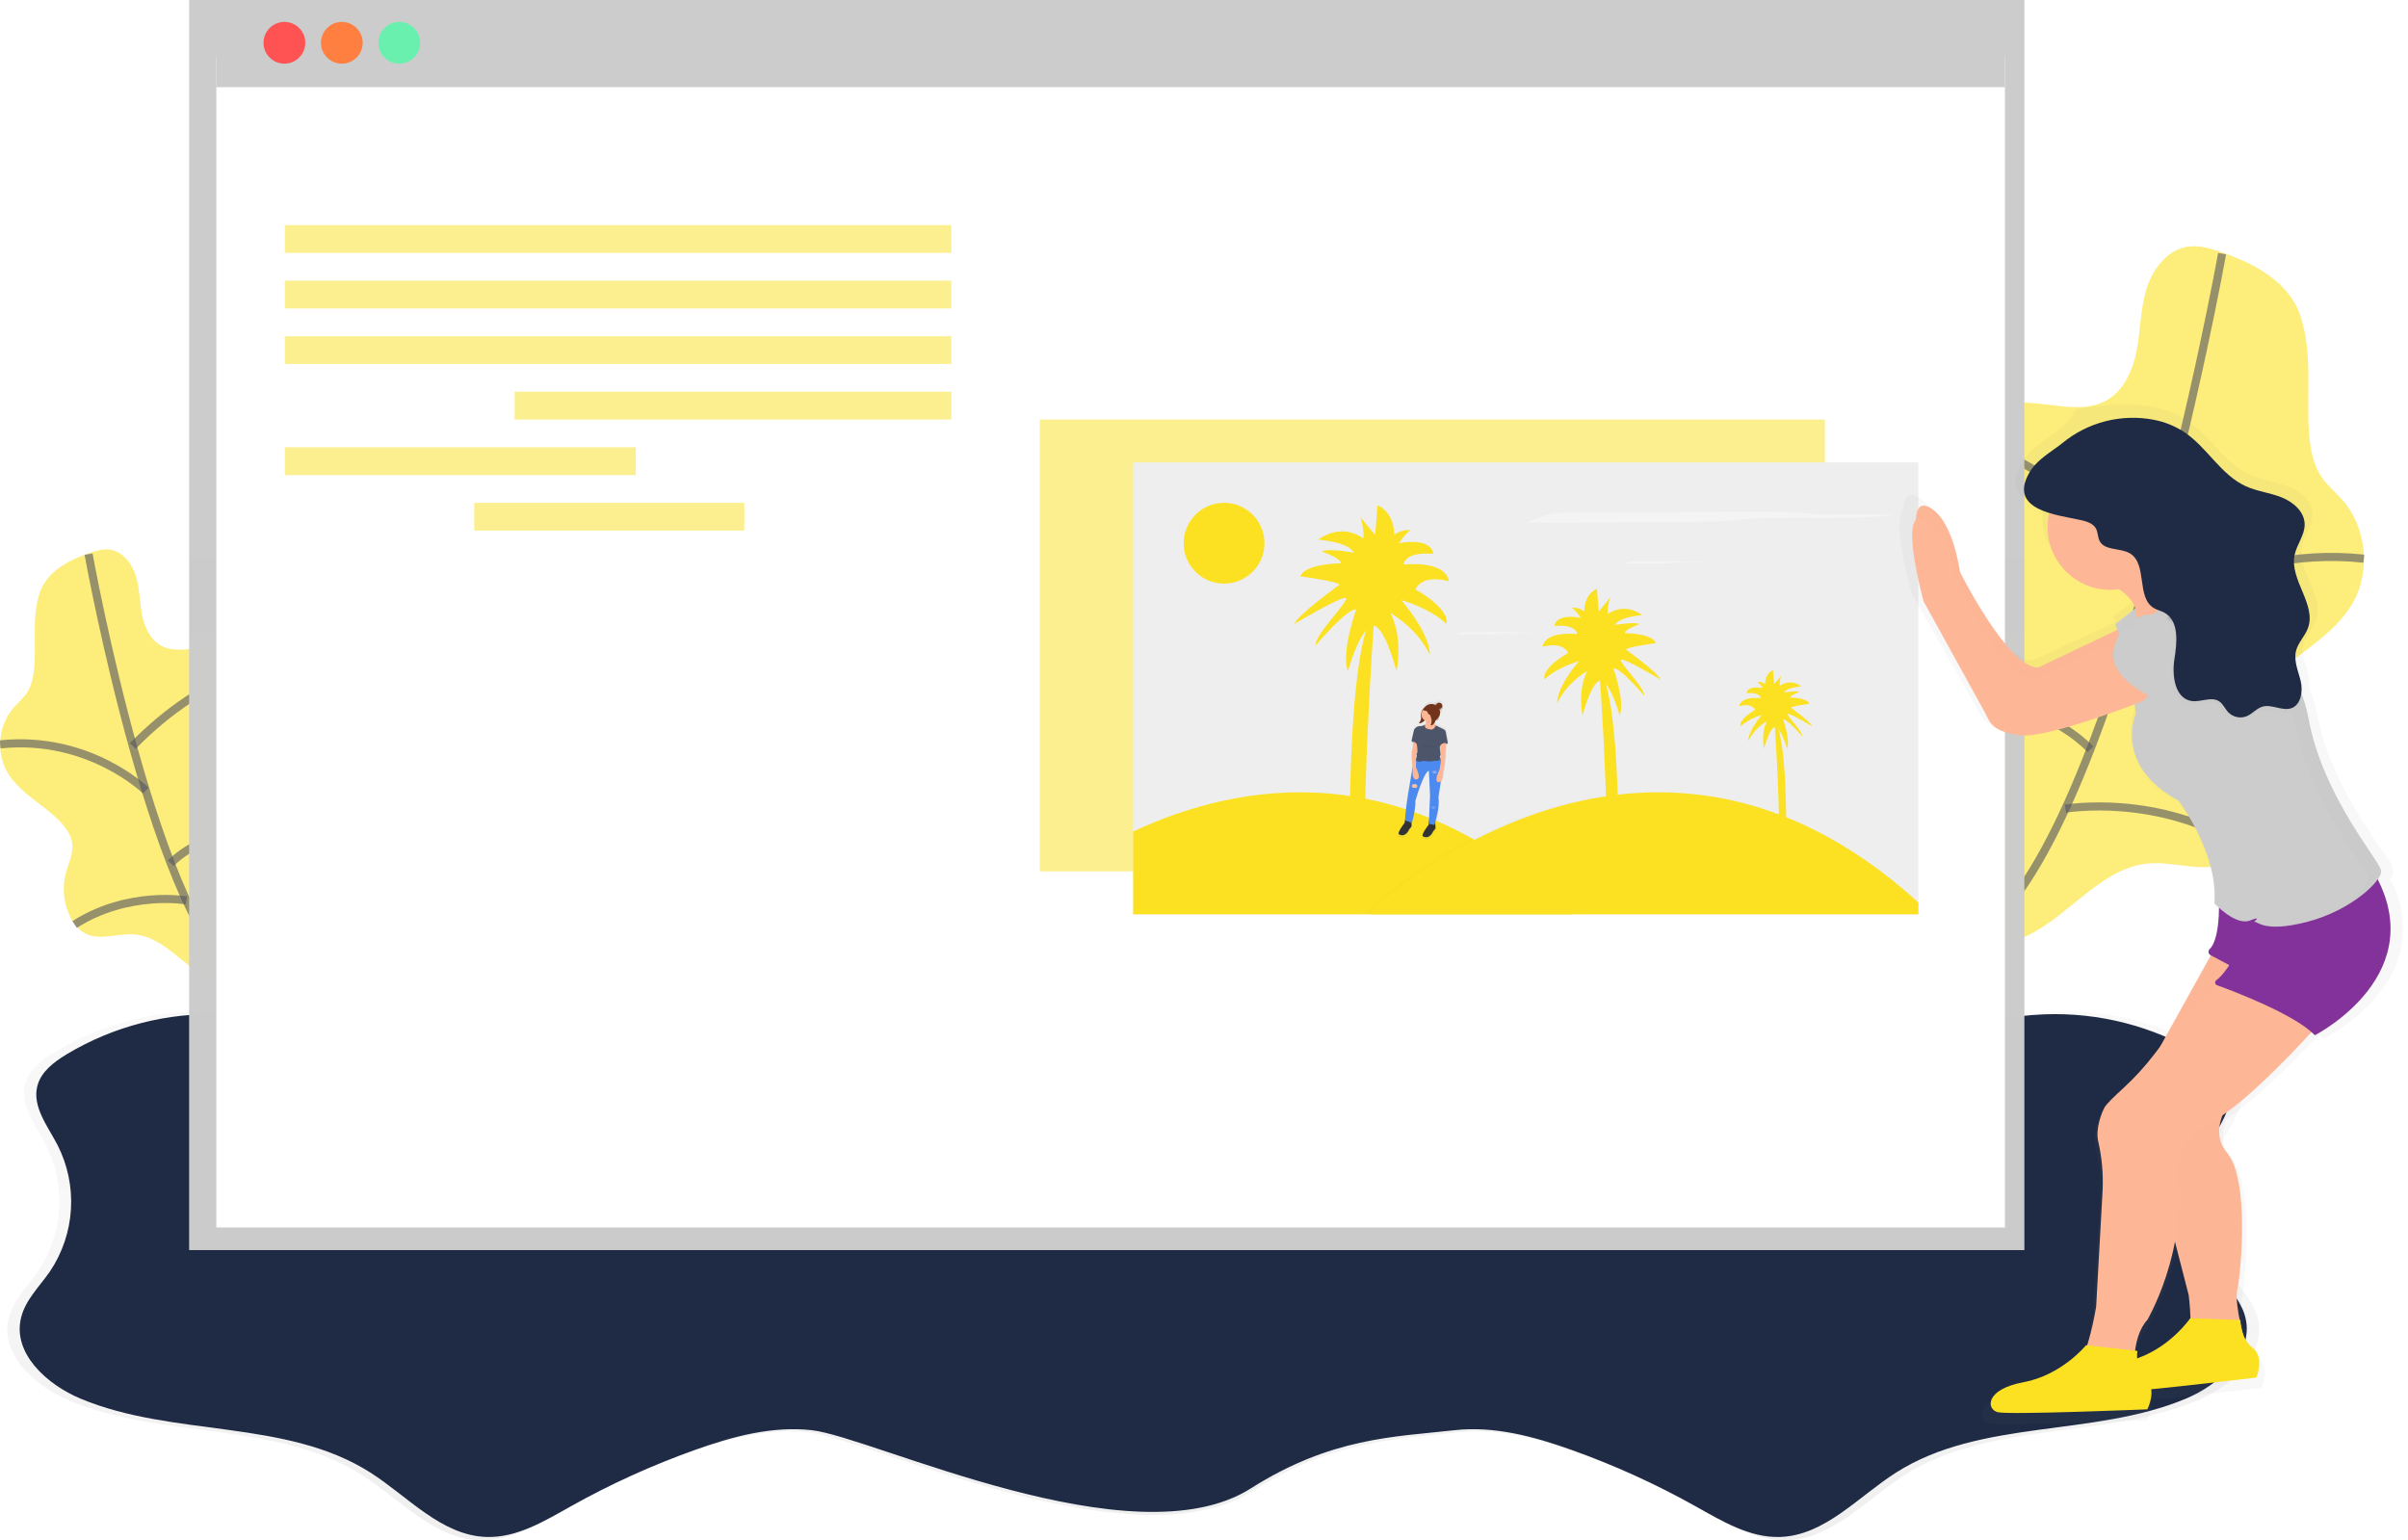<svg width="297" height="190" viewBox="0 0 297 190" fill="none" xmlns="http://www.w3.org/2000/svg">
<g clip-path="url(#clip0)">
<path opacity="0.5" d="M278.475 162.623C277.939 160.412 276.18 158.746 274.884 156.875C273.328 154.568 272.418 151.885 272.25 149.107C272.082 146.329 272.661 143.556 273.928 141.078C275.174 138.709 277.126 136.258 276.42 133.67C275.946 131.93 274.374 130.737 272.829 129.803C266.962 126.269 260.19 124.528 253.346 124.793C244.957 125.135 236.596 128.486 228.369 126.826C220.357 125.204 213.569 121.187 205.186 120.71C198.924 120.355 192.731 120.754 186.456 120.069C170.953 118.387 155.336 118.014 139.77 118.954C124.205 118.014 108.589 118.387 93.086 120.069C86.828 120.754 80.631 120.355 74.356 120.71C65.949 121.184 59.176 125.207 51.161 126.826C42.931 128.489 34.573 125.135 26.184 124.793C19.34 124.528 12.568 126.269 6.701 129.803C5.144 130.737 3.587 131.93 3.111 133.67C2.407 136.255 4.356 138.705 5.602 141.078C6.87 143.556 7.451 146.328 7.284 149.106C7.117 151.885 6.208 154.567 4.652 156.875C3.357 158.743 1.597 160.412 1.062 162.623C-0.016 167.07 4.306 170.987 8.535 172.753C20.072 177.576 34.103 175.244 44.656 181.96C49.386 184.975 53.525 189.814 59.129 189.994C62.919 190.116 66.366 188.011 69.676 186.158C74.629 183.385 79.808 181.034 85.155 179.13C89.826 177.467 94.774 176.134 99.703 176.686C107.23 177.517 139.764 193.236 154.43 183.947C164.475 177.579 172.31 177.526 179.855 176.682C184.784 176.131 189.729 177.464 194.403 179.127C199.751 181.031 204.929 183.382 209.882 186.155C213.189 188.008 216.639 190.113 220.429 189.991C226.034 189.811 230.172 184.972 234.902 181.957C245.449 175.238 259.477 177.573 271.023 172.75C275.23 170.978 279.555 167.073 278.475 162.623Z" fill="url(#paint0_linear)"/>
<path d="M276.949 162.533C276.419 160.353 274.679 158.697 273.399 156.847C271.862 154.564 270.965 151.911 270.801 149.163C270.637 146.416 271.211 143.675 272.465 141.225C273.71 138.88 275.628 136.457 274.931 133.901C274.461 132.179 272.907 130.999 271.381 130.077C265.579 126.582 258.881 124.859 252.112 125.12C243.817 125.456 235.55 128.772 227.41 127.128C219.482 125.528 212.775 121.548 204.47 121.078C198.276 120.729 192.139 121.122 185.948 120.455C170.616 118.792 155.17 118.423 139.776 119.353C124.381 118.423 108.936 118.792 93.603 120.455C87.413 121.134 81.275 120.739 75.082 121.078C66.78 121.545 60.07 125.525 52.142 127.128C44.005 128.772 35.735 125.456 27.439 125.12C20.67 124.859 13.973 126.582 8.17 130.077C6.645 131.011 5.091 132.179 4.621 133.901C3.923 136.457 5.866 138.883 7.087 141.225C8.34 143.675 8.915 146.416 8.75 149.163C8.586 151.911 7.689 154.564 6.153 156.847C4.87 158.697 3.132 160.344 2.603 162.533C1.51 166.93 5.785 170.804 9.961 172.535C21.373 177.302 35.249 174.995 45.677 181.64C50.348 184.62 54.449 189.409 60.001 189.587C63.738 189.708 67.163 187.625 70.433 185.791C75.332 183.047 80.454 180.721 85.744 178.837C90.368 177.19 95.257 175.873 100.133 176.418C107.606 177.252 139.773 192.788 154.265 183.602C164.201 177.305 171.948 177.252 179.409 176.418C184.286 175.873 189.178 177.19 193.799 178.837C199.088 180.721 204.21 183.047 209.11 185.791C212.382 187.622 215.792 189.705 219.541 189.587C225.084 189.409 229.179 184.623 233.865 181.64C244.296 174.995 258.172 177.302 269.581 172.535C273.741 170.804 278.017 166.93 276.949 162.533Z" fill="#1F2A44"/>
<path opacity="0.6" d="M10.88 68.263C11.77 67.951 12.717 67.655 13.648 67.817C15.205 68.088 16.298 69.564 16.762 71.081C17.226 72.597 17.21 74.195 17.506 75.751C17.802 77.308 18.509 78.918 19.904 79.662C21.299 80.407 22.946 80.114 24.494 79.933C26.523 79.699 28.572 79.68 30.606 79.877C32.312 80.042 34.318 80.618 34.819 82.26C35.23 83.598 34.414 84.965 33.885 86.258C32.87 88.674 32.789 91.529 33.95 93.877C35.112 96.225 37.466 97.975 38.45 100.454C38.735 101.074 38.818 101.768 38.687 102.437C38.541 102.906 38.302 103.341 37.983 103.714C37.211 104.707 36.289 105.582 35.585 106.629C34.118 108.808 33.717 111.518 33.549 114.136C33.381 116.711 33.395 119.295 33.592 121.868C31.68 121.245 29.569 121.8 27.598 121.392C23.404 120.526 20.785 115.562 16.513 115.26C14.492 115.117 12.318 116.07 10.515 115.145C9.654 114.649 8.98 113.883 8.597 112.966C7.835 111.342 7.661 109.503 8.105 107.765C8.417 106.563 9.039 105.386 8.918 104.15C8.815 103.091 8.18 102.157 7.451 101.382C5.374 99.177 2.36 97.829 0.868 95.191C0.19 93.939 -0.093 92.51 0.057 91.093C0.206 89.676 0.781 88.338 1.706 87.254C2.238 86.734 2.743 86.187 3.216 85.613C3.933 84.604 4.151 83.331 4.247 82.094C4.453 79.133 3.936 75.998 4.904 73.12C5.773 70.517 8.426 69.135 10.88 68.263Z" fill="#FBE122"/>
<path opacity="0.6" d="M10.924 68.35C10.924 68.35 19.428 115.578 30.47 121.211" stroke="#535461" stroke-miterlimit="10"/>
<path opacity="0.6" d="M34.583 81.422C34.583 81.422 25.475 82.667 16.376 92.025" stroke="#535461" stroke-miterlimit="10"/>
<path opacity="0.6" d="M17.977 97.511C17.977 97.511 10.967 90.661 0.016 91.822" stroke="#535461" stroke-miterlimit="10"/>
<path opacity="0.6" d="M38.593 100.49C38.593 100.49 25.802 101.577 21.065 106.488" stroke="#535461" stroke-miterlimit="10"/>
<path opacity="0.6" d="M22.981 111.062C22.981 111.062 15.819 109.817 9.208 114.036" stroke="#535461" stroke-miterlimit="10"/>
<path opacity="0.6" d="M274.155 31.164C272.726 30.656 271.21 30.192 269.718 30.451C267.227 30.887 265.471 33.253 264.736 35.679C264.001 38.105 264.016 40.692 263.543 43.184C263.07 45.675 261.936 48.256 259.701 49.452C257.465 50.647 254.824 50.174 252.343 49.888C249.092 49.509 245.81 49.474 242.552 49.785C239.815 50.05 236.605 50.974 235.802 53.602C235.145 55.751 236.449 57.937 237.321 60.008C238.95 63.878 239.081 68.459 237.215 72.224C235.319 76.054 231.579 78.794 230.004 82.764C229.605 83.773 229.353 84.891 229.624 85.94C229.857 86.693 230.242 87.39 230.754 87.989C232 89.584 233.469 90.988 234.597 92.66C236.948 96.148 237.586 100.495 237.86 104.692C238.129 108.819 238.106 112.959 237.791 117.082C240.855 116.073 244.243 116.973 247.401 116.322C254.124 114.937 258.321 106.981 265.169 106.495C268.407 106.268 271.892 107.79 274.781 106.308C276.189 105.586 277.188 104.237 277.858 102.802C279.059 100.2 279.322 97.262 278.602 94.488C278.094 92.56 277.107 90.677 277.3 88.693C277.465 86.996 278.481 85.498 279.651 84.259C282.98 80.725 287.813 78.563 290.204 74.338C292.446 70.377 291.88 65.018 288.862 61.615C288.071 60.721 287.131 59.955 286.44 58.983C285.291 57.367 284.923 55.325 284.786 53.344C284.459 48.595 285.266 43.573 283.731 38.961C282.329 34.764 278.079 32.543 274.155 31.164Z" fill="#FBE122"/>
<path opacity="0.6" d="M274.075 31.287C274.075 31.287 260.446 106.989 242.743 116.016" stroke="#535461" stroke-miterlimit="10"/>
<path opacity="0.6" d="M236.151 52.242C236.151 52.242 250.749 54.248 265.335 69.241" stroke="#535461" stroke-miterlimit="10"/>
<path opacity="0.6" d="M262.769 78.032C262.769 78.032 274.007 67.043 291.556 68.911" stroke="#535461" stroke-miterlimit="10"/>
<path opacity="0.6" d="M229.739 82.809C229.739 82.809 250.241 84.549 257.833 92.424" stroke="#535461" stroke-miterlimit="10"/>
<path opacity="0.6" d="M254.75 99.754C254.75 99.754 266.237 97.742 276.827 104.518" stroke="#535461" stroke-miterlimit="10"/>
<path d="M23.326 0V7.782V154.2H249.684V7.782V0H23.326Z" fill="url(#paint1_linear)"/>
<path d="M247.286 6.996H26.683V151.409H247.286V6.996Z" fill="white"/>
<path d="M247.286 0.127H26.683V10.752H247.286V0.127Z" fill="#CCCCCC"/>
<path d="M35.078 7.853C36.5 7.853 37.653 6.701 37.653 5.278C37.653 3.856 36.5 2.703 35.078 2.703C33.656 2.703 32.503 3.856 32.503 5.278C32.503 6.701 33.656 7.853 35.078 7.853Z" fill="#FF5252"/>
<path d="M42.162 7.853C43.584 7.853 44.737 6.701 44.737 5.278C44.737 3.856 43.584 2.703 42.162 2.703C40.74 2.703 39.587 3.856 39.587 5.278C39.587 6.701 40.74 7.853 42.162 7.853Z" fill="#FF7F41"/>
<path d="M49.246 7.853C50.668 7.853 51.821 6.701 51.821 5.278C51.821 3.856 50.668 2.703 49.246 2.703C47.824 2.703 46.671 3.856 46.671 5.278C46.671 6.701 47.824 7.853 49.246 7.853Z" fill="#69F0AE"/>
<path opacity="0.5" d="M117.343 27.77H35.137V31.195H117.343V27.77Z" fill="#FBE122"/>
<path opacity="0.5" d="M117.343 34.621H35.137V38.046H117.343V34.621Z" fill="#FBE122"/>
<path opacity="0.5" d="M117.343 41.471H35.137V44.896H117.343V41.471Z" fill="#FBE122"/>
<path opacity="0.5" d="M117.344 48.322H63.474V51.748H117.344V48.322Z" fill="#FBE122"/>
<path opacity="0.5" d="M78.42 55.172H35.137V58.597H78.42V55.172Z" fill="#FBE122"/>
<path opacity="0.5" d="M91.81 62.023H58.491V65.449H91.81V62.023Z" fill="#FBE122"/>
<path opacity="0.5" d="M225.084 51.746H128.242V107.485H225.084V51.746Z" fill="#FBE122"/>
<path d="M236.606 57.041H139.764V112.78H236.606V57.041Z" fill="#EEEEEE"/>
<path opacity="0.5" d="M294.829 108.464C295.03 108.207 295.14 107.89 295.141 107.564C295.141 107.564 295.141 107.545 295.141 107.539C295.141 107.533 295.159 107.474 295.169 107.443V107.402C295.17 107.372 295.17 107.342 295.169 107.312C295.169 107.312 295.169 107.287 295.169 107.274C295.172 107.237 295.172 107.2 295.169 107.162C294.985 105.917 287.583 97.802 285.734 87.903C285.529 86.825 285.223 85.769 284.821 84.749C284.878 84.238 284.844 83.722 284.721 83.223C284.41 81.955 283.787 80.669 284.099 79.405C284.142 79.24 284.2 79.078 284.27 78.922C284.658 78.352 285.015 77.76 285.338 77.151C285.459 76.952 285.563 76.744 285.649 76.528C286.786 73.532 283.267 70.44 283.915 67.314C284.195 65.959 285.245 64.776 285.217 63.397C285.182 61.818 283.731 60.594 282.224 60.009C280.717 59.423 279.057 59.255 277.578 58.601C274.337 57.166 272.562 53.7 269.604 51.773C265.845 49.328 260.941 49.764 256.435 50.396C256.287 50.418 256.146 50.476 256.025 50.565C255.905 50.654 255.808 50.772 255.744 50.907V50.907H255.7C255.666 51.007 255.625 51.103 255.582 51.2C254.959 52.261 253.91 53.068 252.873 53.812C251.608 54.703 250.254 55.581 249.482 56.901C249.366 57.097 249.27 57.284 249.186 57.465C247.504 60.463 249.525 61.759 251.988 62.478C251.915 62.907 251.877 63.341 251.876 63.776C251.876 68.136 255.523 71.695 260.016 71.695C260.371 71.695 260.726 71.672 261.078 71.627L261.339 71.798H261.398C262.233 72.399 262.955 73.152 263.267 74.049L260.657 76.042C260.657 76.042 260.763 76.316 260.919 76.752L250.662 81.479C246.776 81.66 240.486 69.419 240.486 69.419C240.486 69.419 239.551 62.4 236.229 61.139C235.226 60.759 234.828 61.553 234.759 62.849C233.274 64.406 235.768 73.149 235.768 73.149L243.724 87.19C244.465 88.629 244.658 89.528 248.164 90.07C251.051 90.512 260.044 87.317 263.173 86.159L263.32 87.405C262.956 88.354 262.795 89.369 262.846 90.385C262.846 92.68 263.871 96.018 268.872 98.677C268.872 98.677 274.035 105.35 273.462 111.649C273.462 111.649 273.711 111.911 274.109 112.254C274.053 114.028 273.798 116.217 272.904 117.071C272.845 117.126 272.801 117.196 272.777 117.274C272.752 117.351 272.748 117.433 272.764 117.513C272.745 117.606 272.756 117.703 272.795 117.79C272.834 117.876 272.9 117.948 272.982 117.996L266.465 129.408C266.222 129.719 265.976 130.031 265.724 130.342C264.514 131.884 263.171 133.317 261.71 134.624C260.623 135.592 259.493 136.651 259.269 137.046C258.923 137.669 258.054 139.678 258.422 141.337C258.897 143.35 259.092 145.418 259.001 147.484L258.157 162.247C257.874 163.895 257.484 165.523 256.989 167.12H256.862C256.862 167.12 253.717 170.9 248.722 171.791C243.727 172.682 243.911 175.216 245.39 175.571C246.869 175.926 264.818 175.21 264.818 175.21C264.818 175.21 265.496 173.887 265.31 172.678C271.039 172.127 278.976 171.193 278.976 171.193C278.976 171.193 280.063 168.581 278.484 167.441C277.89 166.984 277.449 166.358 277.22 165.644C277.127 165.246 277.024 164.791 276.924 164.315C276.899 164.081 276.899 163.938 276.899 163.938H276.846C276.569 162.546 276.348 161.054 276.476 160.273C276.94 158.202 278.142 146.232 275.181 142.813C273.835 141.256 274.019 139.488 274.617 138.012C278.17 135.686 283.14 130.681 286.014 127.655C286.176 127.789 286.325 127.923 286.465 128.056L286.559 128.147C286.559 128.147 296.339 123.305 296.38 114.757C296.395 112.563 295.862 110.4 294.829 108.464V108.464ZM263.5 168.761C263.483 168.449 263.494 168.137 263.535 167.827L263.223 167.793C263.404 166.435 263.846 164.916 264.836 163.866C266.537 160.786 267.739 157.457 268.398 154.001L270.195 160.799C270.195 160.799 270.376 162.206 270.426 163.695H270.394C270.394 163.695 267.888 167.273 263.5 168.761Z" fill="url(#paint2_linear)"/>
<path d="M271.621 80.717C271.621 80.717 267.227 82.299 264.77 84.936C264.77 84.936 252.816 89.682 249.475 89.156C246.134 88.629 245.959 87.748 245.256 86.353L237.695 72.652C237.695 72.652 234.531 61.224 237.695 62.454C240.859 63.684 241.743 70.55 241.743 70.55C241.743 70.55 247.722 82.504 251.412 82.33L261.423 77.559C261.423 77.559 263.709 74.218 264.764 74.396C265.82 74.573 271.621 80.717 271.621 80.717Z" fill="#FDB797"/>
<g opacity="0.05">
<path opacity="0.05" d="M271.621 80.717C271.621 80.717 267.227 82.299 264.77 84.936C264.77 84.936 252.816 89.682 249.475 89.156C246.134 88.629 245.959 87.748 245.256 86.353L237.695 72.652C237.695 72.652 234.531 61.224 237.695 62.454C240.859 63.684 241.743 70.55 241.743 70.55C241.743 70.55 247.722 82.504 251.412 82.33L261.423 77.559C261.423 77.559 263.709 74.218 264.764 74.396C265.82 74.573 271.621 80.717 271.621 80.717Z" fill="black"/>
</g>
<path d="M264.404 74.239L260.897 76.992C260.897 76.992 262.651 81.578 262.212 83.185C261.772 84.792 269.224 80.663 269.224 80.663L266.157 73.781L264.404 74.239Z" fill="#CCCCCC"/>
<g opacity="0.05">
<path opacity="0.05" d="M264.404 74.239L260.897 76.992C260.897 76.992 262.651 81.578 262.212 83.185C261.772 84.792 269.224 80.663 269.224 80.663L266.157 73.781L264.404 74.239Z" fill="#CCCCCC"/>
</g>
<path d="M258.35 71.173C258.35 71.173 266.172 73.723 262.569 78.204L273.819 72.755C273.819 72.755 269.074 73.107 266.085 65.904L258.35 71.173Z" fill="#FDB797"/>
<path d="M273.116 117.061L263.447 134.464L269.955 159.767C269.955 159.767 270.659 165.394 269.603 165.921H276.986C276.986 165.921 275.563 160.938 275.931 159.241C276.37 157.22 277.513 145.54 274.685 142.19C271.858 138.839 276.093 134.455 276.093 134.455L284.531 121.093L273.116 117.061Z" fill="#FDB797"/>
<g opacity="0.05">
<path opacity="0.05" d="M273.116 117.061L263.447 134.464L269.955 159.767C269.955 159.767 270.659 165.394 269.603 165.921H276.986C276.986 165.921 275.669 160.91 275.931 159.241C276.192 157.572 277.513 145.54 274.685 142.19C271.858 138.839 276.093 134.455 276.093 134.455L284.531 121.093L273.116 117.061Z" fill="black"/>
</g>
<path d="M270.142 162.607C270.142 162.607 267.464 166.553 262.793 167.804C258.122 169.056 258.502 171.498 259.932 171.734C261.361 171.971 278.304 169.919 278.304 169.919C278.304 169.919 279.334 167.369 277.836 166.254C276.339 165.139 276.329 162.829 276.329 162.829L270.142 162.607Z" fill="#FBE122"/>
<g opacity="0.1">
<path opacity="0.1" d="M273.645 110.025C273.645 110.025 274.063 115.742 272.54 117.243C272.487 117.293 272.446 117.355 272.421 117.423C272.396 117.492 272.388 117.565 272.397 117.638C272.406 117.71 272.432 117.779 272.473 117.84C272.515 117.9 272.569 117.949 272.633 117.984L277.161 120.398L281.209 112.663L273.645 110.025Z" fill="black"/>
</g>
<path d="M273.645 109.852C273.645 109.852 274.063 115.569 272.54 117.07C272.487 117.119 272.446 117.181 272.421 117.25C272.396 117.318 272.388 117.392 272.397 117.464C272.406 117.536 272.432 117.605 272.473 117.666C272.515 117.726 272.569 117.776 272.633 117.811L277.161 120.224L281.209 112.489L273.645 109.852Z" fill="#84329B"/>
<g opacity="0.1">
<path opacity="0.1" d="M273.645 110.164C273.645 110.164 274.063 115.881 272.54 117.382C272.487 117.432 272.446 117.494 272.421 117.562C272.396 117.631 272.388 117.704 272.397 117.776C272.406 117.849 272.432 117.918 272.473 117.978C272.515 118.038 272.569 118.088 272.633 118.123L277.161 120.536L281.209 112.802L273.645 110.164Z" fill="black"/>
</g>
<path d="M273.819 121.102C273.819 121.102 271.207 122.845 265.723 130.023C264.576 131.526 263.3 132.925 261.908 134.205C260.878 135.139 259.804 136.185 259.589 136.571C259.259 137.166 258.433 139.143 258.785 140.763C259.237 142.73 259.423 144.749 259.336 146.766L258.536 161.187C258.536 161.187 257.481 167.692 256.076 168.395L263.285 169.641C263.285 169.641 262.759 165.07 264.867 162.79C264.867 162.79 269.79 154.352 268.56 144.857C268.56 144.857 268.033 140.638 272.779 138.352C277.525 136.067 287.196 124.991 287.196 124.991L273.819 121.102Z" fill="#FDB797"/>
<path d="M257.294 165.932C257.294 165.932 254.305 169.625 249.559 170.503C244.814 171.381 244.988 173.844 246.396 174.196C247.803 174.548 264.855 173.844 264.855 173.844C264.855 173.844 266.1 171.384 264.68 170.151C263.26 168.918 263.625 166.635 263.625 166.635L257.294 165.932Z" fill="#FBE122"/>
<g opacity="0.1">
<path opacity="0.1" d="M278.217 111.784C278.217 111.784 276.071 118.99 273.353 121.088C273.302 121.126 273.263 121.177 273.239 121.235C273.215 121.293 273.207 121.357 273.217 121.419C273.226 121.481 273.252 121.54 273.292 121.588C273.332 121.637 273.384 121.674 273.443 121.696C275.691 122.515 282.915 125.273 285.425 127.783L285.512 127.87C285.512 127.87 300.543 120.223 292.456 107.213L278.217 111.784Z" fill="black"/>
</g>
<path d="M278.217 111.61C278.217 111.61 276.071 118.816 273.353 120.915C273.302 120.952 273.263 121.003 273.239 121.061C273.215 121.119 273.207 121.183 273.217 121.245C273.226 121.307 273.252 121.366 273.292 121.415C273.332 121.463 273.384 121.5 273.443 121.522C275.691 122.341 282.915 125.1 285.425 127.609L285.512 127.697C285.512 127.697 300.543 120.049 292.456 107.039L278.217 111.61Z" fill="#84329B"/>
<g opacity="0.1">
<path opacity="0.1" d="M265.873 75.882C264.756 76.634 263.534 77.217 262.248 77.614L263.456 88.366C263.456 88.366 260.632 94.687 268.709 99.103C268.709 99.103 273.614 105.62 273.069 111.773C273.069 111.773 275.7 114.594 277.459 113.894C279.219 113.193 277.634 114.246 277.986 114.071C278.338 113.897 279.038 115.482 284.491 114.087C289.943 112.692 293.832 109.014 293.649 107.781C293.465 106.548 286.465 98.62 284.73 88.945C282.996 79.27 272.642 72.389 272.642 72.389C272.642 72.389 272.3 72.579 271.708 72.831C269.684 73.69 267.733 74.71 265.873 75.882V75.882Z" fill="black"/>
</g>
<g opacity="0.1">
<path opacity="0.1" d="M273.215 121.154C273.209 121.23 273.228 121.305 273.269 121.369C273.31 121.433 273.371 121.481 273.442 121.506C275.379 122.213 281.009 124.358 284.135 126.544C281.43 124.358 275.672 122.088 273.215 121.154Z" fill="black"/>
<path opacity="0.1" d="M292.455 107.039L292.144 107.145C299.054 119.224 286.041 126.52 284.904 127.127C285.1 127.289 285.278 127.438 285.44 127.609L285.527 127.697C285.527 127.697 300.542 120.049 292.455 107.039Z" fill="black"/>
</g>
<path d="M284.543 113.718C279.094 115.126 278.39 113.544 278.039 113.718C277.687 113.893 279.284 112.84 277.512 113.544C275.741 114.248 273.119 111.433 273.119 111.433C273.144 111.121 273.156 110.832 273.156 110.53C273.175 104.651 268.709 98.775 268.709 98.775C260.613 94.381 263.434 88.051 263.434 88.051L263.104 85.167L262.198 77.302C263.483 76.903 264.702 76.317 265.817 75.564C267.674 74.389 269.622 73.364 271.643 72.5C272.237 72.245 272.577 72.055 272.577 72.055C272.577 72.055 282.949 78.905 284.721 88.58C286.493 98.255 293.511 106.161 293.686 107.391C293.86 108.621 289.993 112.311 284.543 113.718Z" fill="#CCCCCC"/>
<g opacity="0.1">
<path opacity="0.1" d="M266.258 66.078L258.523 71.353C259.59 71.723 260.604 72.228 261.541 72.857C264.175 72.487 265.788 70.6 266.875 68.276C266.451 67.598 266.638 66.99 266.258 66.078Z" fill="black"/>
</g>
<path d="M260.284 72.759C264.556 72.759 268.019 69.296 268.019 65.024C268.019 60.752 264.556 57.289 260.284 57.289C256.012 57.289 252.549 60.752 252.549 65.024C252.549 69.296 256.012 72.759 260.284 72.759Z" fill="#FDB797"/>
<g opacity="0.1">
<path opacity="0.1" d="M285.774 112.841C280.324 114.249 279.62 112.667 279.269 112.841C278.917 113.016 280.514 111.963 278.742 112.667C276.971 113.371 274.349 110.556 274.349 110.556C274.374 110.244 274.386 109.955 274.386 109.653C274.408 103.783 269.952 97.898 269.952 97.898C261.856 93.504 264.677 87.174 264.677 87.174L264.35 84.287L263.494 76.842C263.08 77.028 262.652 77.181 262.214 77.299L263.104 85.168L263.438 88.052C263.438 88.052 260.635 94.382 268.713 98.776C268.713 98.776 273.169 104.661 273.147 110.531C273.147 110.842 273.147 111.132 273.109 111.434C273.109 111.434 275.747 114.236 277.503 113.545C279.259 112.854 277.677 113.897 278.029 113.72C278.381 113.542 279.085 115.127 284.534 113.72C287.006 113.08 289.323 111.945 291.344 110.385C289.63 111.495 287.75 112.325 285.774 112.841V112.841Z" fill="#CCCCCC"/>
</g>
<path d="M271.182 82.25C271.182 82.25 266.789 83.832 264.332 86.469C264.332 86.469 252.378 91.215 249.037 90.689C245.695 90.162 245.521 89.281 244.817 87.886L237.257 74.185C237.257 74.185 234.093 62.757 237.257 63.987C240.42 65.217 241.305 72.083 241.305 72.083C241.305 72.083 247.283 84.037 250.973 83.863L260.988 79.086C260.988 79.086 263.273 75.745 264.329 75.923C265.384 76.1 271.182 82.25 271.182 82.25Z" fill="#FDB797"/>
<g opacity="0.1">
<path opacity="0.1" d="M265.247 75.814C265.247 75.814 261.6 75.481 260.545 80.052C259.489 84.623 268.641 87.435 268.641 87.435L273.564 80.584L265.247 75.814Z" fill="black"/>
</g>
<path d="M265.424 75.814C265.424 75.814 261.778 75.481 260.722 80.052C259.667 84.623 268.819 87.435 268.819 87.435L273.742 80.584L265.424 75.814Z" fill="#CCCCCC"/>
<g opacity="0.1">
<path opacity="0.1" d="M263.936 76.627C263.384 76.905 262.806 77.128 262.211 77.293L262.242 77.558C262.823 77.278 263.388 76.967 263.936 76.627V76.627Z" fill="black"/>
<path opacity="0.1" d="M293.687 107.391C293.512 106.146 286.478 98.249 284.722 88.58C282.965 78.912 272.577 72.055 272.577 72.055C272.577 72.055 272.235 72.245 271.643 72.5C270.063 73.179 268.526 73.953 267.041 74.82C268.027 74.301 269.034 73.821 270.061 73.381C270.656 73.126 270.996 72.936 270.996 72.936C270.996 72.936 281.368 79.787 283.14 89.461C284.912 99.136 291.93 107.042 292.105 108.272C292.217 109.048 290.719 110.801 288.231 112.345C291.647 110.648 293.82 108.319 293.687 107.391Z" fill="black"/>
</g>
<path opacity="0.1" d="M267.515 75.887C267.515 75.887 272.061 78.138 272.917 82.466" stroke="black" stroke-miterlimit="10"/>
<g opacity="0.1">
<path opacity="0.1" d="M256.397 64.588C257.123 64.749 257.933 64.977 258.291 65.628C258.549 66.101 258.502 66.696 258.755 67.184C259.402 68.405 261.302 67.985 262.491 68.701C264.671 70.015 263.248 74.113 265.418 75.433C265.826 75.682 266.309 75.782 266.729 76.009C268.563 77.012 268.305 79.665 267.975 81.73C267.645 83.794 268.037 86.618 270.108 86.911C271.248 87.07 272.527 86.316 273.487 86.948C273.988 87.278 274.215 87.882 274.636 88.322C274.924 88.61 275.291 88.807 275.69 88.889C276.09 88.972 276.505 88.936 276.884 88.785C277.587 88.493 278.095 87.823 278.827 87.609C280.004 87.263 281.318 88.216 282.451 87.777C283.585 87.338 283.843 85.7 283.551 84.463C283.258 83.227 282.66 81.972 282.971 80.727C283.23 79.699 284.071 78.915 284.438 77.924C285.515 75 282.174 71.98 282.791 68.925C283.059 67.602 284.055 66.434 284.036 65.098C284.005 63.541 282.626 62.361 281.19 61.788C279.755 61.215 278.179 61.053 276.775 60.415C273.695 59.014 272.011 55.626 269.196 53.745C267.935 52.922 266.514 52.377 265.026 52.145C263.106 51.835 261.143 51.94 259.267 52.45C257.391 52.96 255.645 53.864 254.146 55.103C253.869 55.327 253.586 55.539 253.299 55.744C252.097 56.613 250.808 57.469 250.076 58.758C247.405 63.41 253.542 63.943 256.397 64.588Z" fill="black"/>
</g>
<path d="M256.615 64.148C257.341 64.31 258.15 64.538 258.508 65.189C258.767 65.662 258.72 66.257 258.972 66.745C259.62 67.966 261.519 67.546 262.709 68.262C264.889 69.576 263.466 73.674 265.636 74.994C266.044 75.243 266.527 75.343 266.947 75.57C268.781 76.573 268.523 79.226 268.192 81.29C267.862 83.355 268.255 86.179 270.325 86.472C271.465 86.631 272.745 85.877 273.704 86.509C274.205 86.839 274.433 87.443 274.853 87.882C275.142 88.171 275.508 88.368 275.908 88.45C276.307 88.533 276.722 88.497 277.101 88.347C277.805 88.054 278.313 87.384 279.044 87.169C280.221 86.824 281.535 87.777 282.669 87.338C283.802 86.898 284.061 85.261 283.768 84.024C283.475 82.788 282.878 81.533 283.189 80.288C283.447 79.26 284.288 78.475 284.656 77.485C285.733 74.561 282.392 71.541 283.008 68.486C283.276 67.163 284.273 65.995 284.254 64.659C284.223 63.102 282.843 61.922 281.408 61.349C279.972 60.776 278.397 60.614 276.992 59.976C273.913 58.575 272.228 55.187 269.413 53.306C268.269 52.555 266.989 52.037 265.645 51.78C263.667 51.401 261.629 51.463 259.677 51.962C257.725 52.462 255.907 53.386 254.354 54.67C254.08 54.891 253.797 55.103 253.517 55.292C252.315 56.161 251.026 57.018 250.294 58.307C247.622 62.971 253.763 63.507 256.615 64.148Z" fill="#1F2A44"/>
<path d="M193.945 112.779H139.764V102.569C153.001 96.382 173.369 92.907 193.945 112.779Z" fill="#FBE122"/>
<g opacity="0.1">
<path opacity="0.1" d="M235.982 111.319V112.779H168.411V112.468C168.411 112.468 201.661 80.093 235.982 111.319Z" fill="black"/>
</g>
<path d="M236.606 111.319V112.779H169.034V112.468C169.034 112.468 202.284 80.093 236.606 111.319Z" fill="#FBE122"/>
<path d="M150.973 71.988C153.725 71.988 155.956 69.757 155.956 67.006C155.956 64.254 153.725 62.023 150.973 62.023C148.222 62.023 145.991 64.254 145.991 67.006C145.991 69.757 148.222 71.988 150.973 71.988Z" fill="#FBE122"/>
<path d="M193.391 63.238C192.821 63.238 192.186 63.238 191.753 63.272C191.559 63.283 191.368 63.322 191.186 63.388L188.256 64.44C190.622 64.499 193.092 64.481 195.517 64.462L209.119 64.356C210.508 64.356 211.965 64.331 213.12 64.25C213.896 64.194 214.465 64.113 215.182 64.051C217.757 63.82 221.509 63.864 224.863 63.876C228.216 63.889 232.264 63.802 233.445 63.465H226.245C225.47 63.465 224.654 63.465 223.969 63.428C223.169 63.381 222.68 63.294 221.976 63.232C220.812 63.132 219.205 63.12 217.71 63.114C209.505 63.079 201.403 63.272 193.391 63.238Z" fill="#F4F4F4"/>
<path d="M201.45 69.271C201.325 69.271 201.188 69.271 201.095 69.271C201.052 69.273 201.011 69.282 200.97 69.296L200.348 69.524C200.861 69.524 201.394 69.524 201.92 69.524L204.866 69.502C205.177 69.502 205.489 69.502 205.732 69.48C205.9 69.48 206.024 69.449 206.177 69.436C206.734 69.387 207.547 69.396 208.276 69.399C208.9 69.42 209.525 69.39 210.144 69.309H208.587C208.419 69.309 208.241 69.309 208.095 69.309C207.949 69.309 207.815 69.281 207.662 69.265C207.41 69.243 207.061 69.24 206.728 69.24C204.953 69.24 203.197 69.281 201.45 69.271Z" fill="#F4F4F4"/>
<path d="M180.587 77.99C180.462 77.99 180.325 77.99 180.232 77.99C180.189 77.992 180.147 78.001 180.107 78.015L179.484 78.242C179.998 78.242 180.531 78.242 181.057 78.242L184.003 78.221C184.314 78.221 184.625 78.221 184.868 78.199C185.036 78.199 185.161 78.168 185.314 78.155C185.871 78.105 186.684 78.115 187.412 78.118C188.037 78.139 188.661 78.109 189.281 78.028H187.724C187.556 78.028 187.378 78.028 187.232 78.028C187.085 78.028 186.951 77.999 186.799 77.984C186.547 77.962 186.198 77.959 185.865 77.959C184.09 77.959 182.334 77.999 180.587 77.99Z" fill="#F4F4F4"/>
<path d="M168.882 110.018H166.54C166.54 110.018 165.808 84.409 168.882 76.506H169.467C169.467 76.506 167.418 105.481 168.882 110.018Z" fill="#FBE122"/>
<path d="M167.272 75.188C167.272 75.188 165.369 80.457 166.248 82.798C166.248 82.798 167.565 77.969 169.1 77.237C170.635 76.505 172.245 82.798 172.245 82.798C172.245 82.798 173.123 78.847 171.513 75.636C171.513 75.636 174.733 77.393 176.343 80.759C176.343 80.759 176.635 78.579 172.83 74.027C172.83 74.027 176.196 74.905 178.392 76.954C178.392 76.954 179.123 75.344 174.587 72.709C174.587 72.709 175.172 70.807 178.684 71.685C178.684 71.685 178.684 69.194 173.123 69.636C173.123 69.636 173.123 68.026 176.782 68.319C176.782 68.319 176.782 66.27 172.538 67.002C172.538 67.002 173.416 65.684 174.001 65.392C173.269 65.324 172.538 65.533 171.952 65.977C171.952 65.977 172.099 63.343 169.903 62.318L169.611 65.977C169.611 65.977 167.151 63.078 167.708 63.636C167.854 63.782 168.293 65.538 168.147 66.416C168.147 66.416 165.656 64.367 162.586 66.563C162.586 66.563 166.391 66.855 166.976 68.172C166.976 68.172 163.756 67.587 163.025 68.026C163.025 68.026 165.516 68.904 165.366 69.49C165.366 69.49 160.976 69.49 160.384 71.1C160.384 71.1 164.921 71.685 165.214 72.124C165.214 72.124 159.945 75.929 159.652 76.954C159.652 76.954 165.067 73.734 165.945 73.734C166.824 73.734 161.994 78.405 162.287 79.588C162.299 79.579 166.263 74.895 167.272 75.188Z" fill="#FBE122"/>
<path d="M197.763 109.057H199.55C199.55 109.057 200.111 89.493 197.763 83.455H197.314C197.314 83.455 198.884 105.585 197.763 109.057Z" fill="#FBE122"/>
<path d="M198.993 82.451C198.993 82.451 200.447 86.477 199.775 88.264C199.775 88.264 198.769 84.575 197.595 84.017C196.421 83.46 195.191 88.264 195.191 88.264C195.191 88.264 194.522 85.247 195.752 82.787C194.178 83.719 192.899 85.075 192.062 86.701C192.062 86.701 191.837 85.023 194.746 81.557C194.746 81.557 192.174 82.227 190.498 83.793C190.498 83.793 189.938 82.563 193.407 80.551C193.407 80.551 192.958 79.097 190.277 79.77C190.277 79.77 190.277 77.87 194.525 78.213C194.525 78.213 194.525 76.983 191.722 77.207C191.722 77.207 191.722 75.65 194.964 76.201C194.964 76.201 194.294 75.195 193.846 74.971C194.403 74.922 194.958 75.082 195.403 75.42C195.403 75.42 195.291 73.408 196.96 72.617L197.184 75.42C197.184 75.42 199.052 73.206 198.638 73.632C198.37 74.307 198.255 75.032 198.302 75.756C198.302 75.756 200.201 74.199 202.549 75.868C202.549 75.868 199.641 76.092 199.196 77.098C199.196 77.098 201.655 76.65 202.213 76.986C202.213 76.986 200.313 77.656 200.426 78.104C200.426 78.104 203.779 78.104 204.228 79.334C204.228 79.334 200.762 79.782 200.538 80.115C200.538 80.115 204.564 83.024 204.785 83.805C204.785 83.805 200.65 81.345 199.977 81.345C199.305 81.345 202.994 84.923 202.78 85.817C202.795 85.805 199.778 82.233 198.993 82.451Z" fill="#FBE122"/>
<path d="M219.165 105.235H220.273C220.273 105.235 220.619 93.119 219.165 89.379H218.888C218.888 89.379 219.856 103.096 219.165 105.235Z" fill="#FBE122"/>
<path d="M219.928 88.755C219.928 88.755 220.828 91.246 220.414 92.355C220.414 92.355 219.791 90.069 219.062 89.724C218.334 89.378 217.574 92.355 217.574 92.355C217.574 92.355 217.16 90.487 217.92 88.961C216.945 89.537 216.153 90.377 215.634 91.383C215.634 91.383 215.497 90.343 217.297 88.198C216.331 88.467 215.434 88.939 214.666 89.584C214.666 89.584 214.32 88.821 216.465 87.575C216.465 87.575 216.188 86.675 214.525 87.089C214.525 87.089 214.525 85.912 217.157 86.121C217.157 86.121 217.157 85.358 215.425 85.498C215.425 85.498 215.425 84.53 217.434 84.875C217.248 84.584 217.015 84.326 216.742 84.112C217.089 84.081 217.434 84.18 217.711 84.389C217.711 84.389 217.642 83.144 218.679 82.658L218.816 84.389C218.816 84.389 219.981 83.019 219.716 83.281C219.55 83.698 219.479 84.147 219.508 84.595C219.892 84.315 220.359 84.169 220.835 84.182C221.311 84.194 221.769 84.364 222.139 84.663C222.139 84.663 220.339 84.801 220.062 85.427C220.062 85.427 221.585 85.149 221.93 85.358C221.93 85.358 220.753 85.772 220.822 86.049C220.822 86.049 222.899 86.049 223.176 86.812C223.176 86.812 221.03 87.089 220.89 87.298C220.89 87.298 223.381 89.098 223.521 89.584C223.521 89.584 220.959 88.061 220.545 88.061C220.13 88.061 222.413 90.278 222.276 90.829C222.282 90.832 220.411 88.615 219.928 88.755Z" fill="#FBE122"/>
<path d="M178.684 91.532L178.45 90.287C178.45 90.195 178.431 90.104 178.395 90.02C178.358 89.936 178.305 89.861 178.239 89.798L177.158 89.268C177.078 89.175 177.013 89.07 176.965 88.957L176.984 88.929C177.043 88.855 177.086 88.769 177.108 88.677C177.11 88.653 177.11 88.629 177.108 88.605H177.124C177.223 88.618 177.325 88.594 177.407 88.536C177.489 88.478 177.547 88.392 177.569 88.294V88.266C177.55 88.35 177.504 88.425 177.438 88.482C177.373 88.538 177.291 88.571 177.205 88.577C177.355 88.476 177.478 88.34 177.564 88.18C177.649 88.021 177.694 87.843 177.694 87.662C177.694 87.662 177.694 87.63 177.694 87.615C177.741 87.585 177.782 87.547 177.814 87.5C177.846 87.454 177.867 87.402 177.877 87.347V87.319C177.864 87.371 177.84 87.42 177.808 87.463C177.775 87.506 177.734 87.541 177.687 87.568C177.68 87.462 177.657 87.357 177.619 87.257H177.647C177.753 87.257 177.856 87.214 177.931 87.139C178.006 87.064 178.049 86.962 178.049 86.855C178.049 86.855 178.049 86.836 178.049 86.827C178.041 86.928 177.996 87.023 177.923 87.092C177.849 87.161 177.751 87.2 177.65 87.201H177.6V87.182C177.72 87.146 177.826 87.077 177.908 86.983C177.99 86.888 178.043 86.773 178.061 86.65C178.061 86.65 178.061 86.631 178.061 86.621C178.056 86.699 178.028 86.774 177.98 86.836C177.985 86.737 177.953 86.638 177.89 86.561C177.827 86.484 177.737 86.433 177.638 86.418C177.54 86.403 177.439 86.425 177.356 86.481C177.273 86.537 177.213 86.621 177.189 86.718L177.117 86.677C177.14 86.597 177.187 86.526 177.251 86.474C177.316 86.421 177.396 86.39 177.479 86.385H177.451C177.367 86.384 177.284 86.41 177.216 86.459C177.147 86.507 177.095 86.576 177.068 86.656C176.827 86.544 176.554 86.522 176.299 86.596C176.044 86.669 175.824 86.832 175.679 87.054C175.595 87.117 175.486 87.207 175.489 87.285C175.453 87.321 175.421 87.36 175.392 87.403C175.274 87.663 175.231 87.951 175.268 88.234C175.285 88.375 175.268 88.518 175.218 88.651C175.168 88.784 175.087 88.903 174.981 88.997C175.028 89.017 175.077 89.027 175.128 89.027C175.178 89.027 175.228 89.017 175.274 88.997C175.367 88.958 175.454 88.907 175.533 88.845C175.606 88.8 175.669 88.739 175.716 88.667V88.652C175.768 88.686 175.823 88.716 175.881 88.739C175.903 88.926 175.909 89.141 175.825 89.212L175.841 89.178C175.64 89.329 175.39 89.4 175.14 89.377C174.989 89.386 174.843 89.433 174.716 89.515C174.589 89.597 174.485 89.71 174.415 89.844L174.075 91.261V91.286V91.311C174.08 91.33 174.091 91.347 174.105 91.361C174.119 91.375 174.137 91.384 174.156 91.389L174.262 91.417C174.278 91.659 174.254 91.902 174.19 92.136C174.119 92.485 174.079 92.839 174.069 93.195C174.094 93.372 174.138 94.297 174.159 94.736C174.122 94.886 174.091 95.038 174.069 95.191L173.568 98.199C173.568 98.199 173.194 100.606 173.213 101.335L173.147 101.755C173.147 101.755 172.129 103.032 172.428 103.212C172.727 103.393 173.188 103.471 173.627 102.792C173.686 102.632 173.782 102.488 173.907 102.371C173.957 102.328 173.996 102.274 174.02 102.213C174.044 102.151 174.054 102.085 174.047 102.02L174.016 101.708L174.069 101.727H174.1C174.1 101.727 174.601 100.08 174.545 98.924C174.545 98.924 175.48 95.618 176.18 95.097V95.076L176.246 95.044L176.395 98.249L176.242 101.78L176.208 101.992C176.208 101.992 175.19 103.268 175.489 103.449C175.788 103.63 176.249 103.707 176.688 103.029C176.747 102.869 176.843 102.725 176.968 102.608C177.018 102.565 177.057 102.511 177.081 102.449C177.105 102.388 177.115 102.322 177.108 102.256L177.061 101.789C177.236 101.194 177.684 99.482 177.501 98.489L177.812 96.377C178.123 96.025 178.083 95.132 178.083 95.132C178.329 94.618 178.394 92.603 178.394 92.603L178.456 91.607C178.503 91.603 178.55 91.603 178.597 91.607H178.628H178.646V91.588C178.655 91.58 178.663 91.571 178.668 91.56H178.687V91.535L178.684 91.532ZM177.812 93.556C177.784 93.488 177.753 93.419 177.718 93.35H177.694V93.326C177.693 93.317 177.693 93.309 177.694 93.301V93.276C177.708 93.242 177.721 93.208 177.731 93.173C177.771 93.109 177.792 93.034 177.79 92.958C177.827 93.155 177.834 93.357 177.812 93.556V93.556ZM177.718 92.703L177.656 92.037L177.675 91.984L177.759 92.831L177.718 92.703ZM174.767 92.793C174.745 92.818 174.729 92.846 174.719 92.877C174.71 92.909 174.707 92.941 174.71 92.974C174.71 92.974 174.71 92.974 174.71 92.996C174.711 93.063 174.72 93.13 174.738 93.195L174.642 93.612V92.815C174.706 92.731 174.762 92.641 174.81 92.547C174.82 92.632 174.805 92.717 174.767 92.793V92.793Z" fill="url(#paint3_linear)"/>
<path d="M175.396 87.649C175.281 87.899 175.239 88.176 175.274 88.449C175.291 88.585 175.274 88.723 175.226 88.85C175.177 88.978 175.099 89.093 174.997 89.184C175.042 89.203 175.09 89.212 175.139 89.212C175.187 89.212 175.236 89.203 175.28 89.184C175.37 89.147 175.453 89.097 175.53 89.038C175.601 88.995 175.661 88.936 175.707 88.866C175.75 88.759 175.764 88.642 175.748 88.527C175.748 88.323 175.766 88.12 175.8 87.92C175.819 87.795 175.937 87.456 175.8 87.39C175.663 87.325 175.455 87.555 175.396 87.649Z" fill="#72351C"/>
<path d="M173.337 100.886L173.241 101.509C173.241 101.509 172.26 102.754 172.55 102.913C172.839 103.072 173.281 103.162 173.705 102.508C173.762 102.355 173.853 102.216 173.973 102.104V102.104C174.021 102.062 174.058 102.009 174.081 101.95C174.104 101.891 174.113 101.827 174.107 101.764L174.01 100.814L173.337 100.886Z" fill="#333333"/>
<path d="M176.29 101.132L176.193 101.755C176.193 101.755 175.212 103 175.502 103.159C175.791 103.318 176.233 103.408 176.657 102.754C176.714 102.601 176.805 102.462 176.925 102.35V102.35C176.973 102.308 177.01 102.255 177.033 102.196C177.056 102.137 177.065 102.073 177.059 102.01L176.962 101.061L176.29 101.132Z" fill="#333333"/>
<path d="M174.76 93.687C174.76 93.687 174.299 94.02 174.137 95.179L173.655 98.078C173.655 98.078 173.247 100.706 173.322 101.21L174.137 101.491C174.137 101.491 174.62 99.903 174.567 98.797C174.567 98.797 175.548 95.303 176.236 95.061L176.383 98.146L176.227 101.618L176.924 101.758C176.924 101.758 177.631 99.548 177.407 98.377L177.771 95.886C177.771 95.886 178.189 94.556 177.609 93.394L174.76 93.687Z" fill="#4D8AF0"/>
<g opacity="0.1">
<path opacity="0.1" d="M176.165 95.108V95.055C175.476 95.301 174.496 98.791 174.496 98.791C174.479 99.695 174.337 100.592 174.075 101.457L174.162 101.488C174.162 101.488 174.645 99.9 174.592 98.794C174.589 98.798 175.486 95.621 176.165 95.108Z" fill="black"/>
<path opacity="0.1" d="M177.637 93.41H177.543C177.878 94.191 177.933 95.063 177.699 95.879L177.335 98.371C177.55 99.479 176.924 101.519 176.858 101.734L176.949 101.752C176.949 101.752 177.656 99.541 177.431 98.371L177.796 95.879C177.796 95.879 178.216 94.556 177.637 93.41Z" fill="black"/>
</g>
<path d="M174.135 91.418C174.134 91.442 174.142 91.466 174.157 91.484C174.172 91.503 174.192 91.516 174.216 91.521C174.444 91.578 174.656 91.685 174.839 91.832C175.181 92.1 174.474 91.297 174.474 91.297L174.238 91.35L174.141 91.437L174.135 91.418Z" fill="#4C5569"/>
<path opacity="0.1" d="M174.135 91.418C174.134 91.442 174.142 91.466 174.157 91.484C174.172 91.503 174.192 91.516 174.216 91.521C174.444 91.578 174.656 91.685 174.839 91.832C175.181 92.1 174.474 91.297 174.474 91.297L174.238 91.35L174.141 91.437L174.135 91.418Z" fill="black"/>
<path d="M177.504 92.127C177.792 91.923 178.125 91.791 178.475 91.744C178.499 91.744 178.522 91.735 178.539 91.718C178.556 91.701 178.566 91.678 178.566 91.654V91.654C178.566 91.654 177.75 91.333 177.504 92.127Z" fill="#4C5569"/>
<path opacity="0.1" d="M178.566 91.651C178.566 91.651 177.75 91.339 177.504 92.124C177.504 92.124 178.105 91.663 178.522 91.738" fill="black"/>
<path d="M176.558 88.962C177.144 88.962 177.62 88.486 177.62 87.9C177.62 87.313 177.144 86.838 176.558 86.838C175.971 86.838 175.496 87.313 175.496 87.9C175.496 88.486 175.971 88.962 176.558 88.962Z" fill="#72351C"/>
<path d="M175.826 88.644C175.826 88.644 175.975 89.267 175.826 89.394C175.676 89.522 175.374 89.759 175.601 89.942C175.829 90.126 176.642 90.438 176.912 90.285C177.183 90.132 177.492 90.179 177.417 89.868C177.342 89.556 176.751 89.622 176.741 88.074L175.826 88.644Z" fill="#FDB797"/>
<path opacity="0.1" d="M174.321 91.231C174.344 91.568 174.322 91.907 174.256 92.239C174.187 92.575 174.148 92.915 174.138 93.258C174.169 93.482 174.234 94.964 174.234 94.964C174.234 94.964 174.116 96.263 174.748 96.144C175.38 96.026 174.652 94.662 174.652 94.662L174.683 92.89C174.854 92.657 174.961 92.383 174.994 92.096C175.041 91.669 174.321 91.231 174.321 91.231Z" fill="black"/>
<path d="M174.313 91.231C174.335 91.568 174.313 91.907 174.247 92.239C174.178 92.575 174.139 92.915 174.129 93.258C174.16 93.482 174.225 94.964 174.225 94.964C174.225 94.964 174.107 96.263 174.739 96.144C175.371 96.026 174.643 94.662 174.643 94.662L174.674 92.89C174.845 92.657 174.953 92.383 174.985 92.096C175.029 91.669 174.313 91.231 174.313 91.231Z" fill="#FDB797"/>
<path opacity="0.1" d="M178.357 91.328L178.27 92.714C178.27 92.714 178.217 94.657 177.98 95.149C177.98 95.149 178.046 96.513 177.411 96.478C176.775 96.444 177.516 94.987 177.516 94.987C177.516 94.987 177.856 93.471 177.681 92.991L177.516 91.328H178.357Z" fill="black"/>
<path d="M178.367 91.328L178.28 92.714C178.28 92.714 178.227 94.657 177.99 95.149C177.99 95.149 178.056 96.513 177.42 96.478C176.785 96.444 177.526 94.987 177.526 94.987C177.526 94.987 177.866 93.471 177.691 92.991L177.526 91.328H178.367Z" fill="#FDB797"/>
<path opacity="0.1" d="M176.308 89.986C176.308 89.986 176.822 90.222 177.102 89.519L178.145 90.029C178.209 90.09 178.261 90.164 178.295 90.245C178.33 90.327 178.348 90.414 178.348 90.503L178.572 91.705C178.572 91.705 177.809 91.446 177.572 92.156L177.638 92.832C177.687 92.999 177.675 93.178 177.604 93.336C177.597 93.351 177.594 93.366 177.594 93.382C177.594 93.397 177.597 93.412 177.604 93.427C177.619 93.476 177.623 93.528 177.615 93.579C177.606 93.63 177.586 93.678 177.556 93.72C177.526 93.762 177.486 93.796 177.44 93.82C177.395 93.843 177.344 93.856 177.292 93.856C177.012 93.86 176.732 93.881 176.454 93.922C176.23 93.987 175.551 93.794 175.327 93.922C175.103 94.049 174.63 93.825 174.63 93.825L174.757 93.277C174.757 93.277 174.67 93.009 174.779 92.913C174.888 92.816 174.823 91.979 174.726 91.742C174.726 91.742 174.34 91.378 174.104 91.431L174.415 90.045C174.482 89.916 174.582 89.806 174.704 89.727C174.826 89.648 174.967 89.602 175.112 89.594C175.354 89.615 175.595 89.546 175.788 89.4C175.788 89.4 175.555 89.911 176.308 89.986Z" fill="black"/>
<path opacity="0.1" d="M176.361 89.959C176.501 89.997 176.875 90.037 177.099 89.473L178.142 89.984C178.206 90.045 178.257 90.118 178.292 90.2C178.327 90.281 178.345 90.369 178.345 90.457L178.569 91.659C178.569 91.659 177.806 91.401 177.569 92.111L177.635 92.787L177.678 92.921C177.697 92.978 177.702 93.039 177.693 93.098C177.684 93.158 177.66 93.214 177.625 93.263C177.611 93.28 177.601 93.3 177.597 93.322C177.593 93.344 177.595 93.367 177.604 93.388C177.619 93.437 177.623 93.489 177.615 93.54C177.606 93.591 177.586 93.639 177.556 93.681C177.526 93.723 177.486 93.757 177.44 93.781C177.395 93.804 177.344 93.817 177.292 93.817C177.012 93.82 176.732 93.842 176.455 93.883C176.23 93.948 175.551 93.755 175.327 93.883C175.103 94.01 174.63 93.786 174.63 93.786L174.757 93.238C174.757 93.238 174.67 92.97 174.779 92.874C174.888 92.777 174.823 91.94 174.726 91.703C174.726 91.703 174.34 91.339 174.104 91.392L174.415 90.006C174.482 89.877 174.582 89.767 174.704 89.688C174.826 89.609 174.967 89.563 175.112 89.554C175.354 89.576 175.595 89.507 175.788 89.361C175.788 89.361 175.536 89.822 176.199 89.922L176.361 89.959Z" fill="black"/>
<path d="M176.361 89.983C176.501 90.02 176.875 90.061 177.099 89.497L178.142 90.008C178.207 90.069 178.258 90.142 178.292 90.224C178.327 90.305 178.345 90.393 178.345 90.481L178.569 91.683C178.569 91.683 177.806 91.425 177.569 92.135L177.635 92.81C177.684 92.977 177.672 93.156 177.601 93.315C177.594 93.329 177.591 93.344 177.591 93.36C177.591 93.376 177.594 93.391 177.601 93.405C177.616 93.454 177.62 93.507 177.612 93.558C177.604 93.608 177.583 93.657 177.553 93.698C177.523 93.74 177.483 93.774 177.437 93.798C177.392 93.822 177.341 93.834 177.289 93.835C177.009 93.838 176.729 93.86 176.452 93.9C176.227 93.966 175.549 93.773 175.324 93.9C175.1 94.028 174.627 93.804 174.627 93.804L174.755 93.256C174.755 93.256 174.667 92.988 174.776 92.891C174.885 92.795 174.82 91.957 174.723 91.721C174.723 91.721 174.337 91.356 174.101 91.409L174.412 90.023C174.479 89.894 174.579 89.785 174.701 89.706C174.823 89.626 174.964 89.58 175.109 89.572C175.351 89.594 175.592 89.525 175.785 89.379C175.785 89.379 175.533 89.84 176.196 89.939L176.361 89.983Z" fill="#4C5569"/>
<path opacity="0.1" d="M176.757 88.129L175.845 88.699C175.868 88.802 175.886 88.906 175.898 89.01C176.002 89.052 176.113 89.073 176.225 89.072C176.448 89.057 176.657 88.962 176.816 88.805C176.775 88.582 176.755 88.356 176.757 88.129V88.129Z" fill="black"/>
<path d="M176.205 89.005C176.692 89.005 177.087 88.61 177.087 88.123C177.087 87.637 176.692 87.242 176.205 87.242C175.719 87.242 175.324 87.637 175.324 88.123C175.324 88.61 175.719 89.005 176.205 89.005Z" fill="#FDB797"/>
<path d="M177.504 87.448C177.718 87.448 177.89 87.275 177.89 87.062C177.89 86.849 177.718 86.676 177.504 86.676C177.291 86.676 177.118 86.849 177.118 87.062C177.118 87.275 177.291 87.448 177.504 87.448Z" fill="#72351C"/>
<path d="M177.579 87.469C177.481 87.47 177.387 87.433 177.315 87.366C177.243 87.3 177.199 87.209 177.192 87.111C177.192 87.111 177.192 87.13 177.192 87.139C177.192 87.242 177.233 87.34 177.305 87.412C177.378 87.485 177.476 87.525 177.579 87.525C177.681 87.525 177.779 87.485 177.852 87.412C177.924 87.34 177.965 87.242 177.965 87.139C177.965 87.139 177.965 87.121 177.965 87.111C177.958 87.209 177.914 87.3 177.842 87.366C177.77 87.433 177.676 87.47 177.579 87.469V87.469Z" fill="#72351C"/>
<path d="M177.358 87.836C177.262 87.817 177.177 87.764 177.119 87.685C177.061 87.606 177.035 87.509 177.046 87.412V87.437C177.028 87.538 177.05 87.642 177.108 87.726C177.166 87.811 177.256 87.868 177.356 87.887C177.457 87.906 177.561 87.883 177.645 87.825C177.73 87.767 177.788 87.678 177.806 87.577V87.549C177.782 87.645 177.723 87.729 177.639 87.782C177.556 87.835 177.455 87.855 177.358 87.836Z" fill="#72351C"/>
<path d="M177.058 88.771C176.962 88.753 176.877 88.699 176.819 88.621C176.761 88.542 176.735 88.445 176.747 88.348V88.373C176.728 88.473 176.75 88.577 176.808 88.662C176.866 88.746 176.956 88.804 177.056 88.823C177.157 88.841 177.261 88.819 177.346 88.761C177.43 88.703 177.488 88.613 177.506 88.513V88.485C177.483 88.581 177.423 88.664 177.339 88.718C177.256 88.771 177.155 88.79 177.058 88.771V88.771Z" fill="#72351C"/>
<path d="M177.579 87.264C177.48 87.264 177.386 87.227 177.314 87.159C177.242 87.092 177.199 87 177.192 86.902C177.192 86.902 177.192 86.921 177.192 86.93C177.192 87.033 177.233 87.131 177.305 87.203C177.378 87.276 177.476 87.317 177.579 87.317C177.681 87.317 177.779 87.276 177.852 87.203C177.924 87.131 177.965 87.033 177.965 86.93C177.965 86.93 177.965 86.912 177.965 86.902C177.958 87 177.915 87.092 177.843 87.159C177.771 87.227 177.677 87.264 177.579 87.264V87.264Z" fill="#72351C"/>
<path d="M177.04 87.055C177.041 86.957 177.079 86.862 177.146 86.791C177.214 86.72 177.306 86.677 177.404 86.672H177.376C177.274 86.672 177.176 86.713 177.103 86.785C177.031 86.857 176.99 86.956 176.99 87.058C176.99 87.16 177.031 87.259 177.103 87.331C177.176 87.403 177.274 87.444 177.376 87.444H177.404C177.305 87.439 177.212 87.395 177.144 87.323C177.076 87.25 177.039 87.154 177.04 87.055V87.055Z" fill="#72351C"/>
<path opacity="0.1" d="M177.43 90.699C177.47 90.89 177.47 91.088 177.43 91.278C177.43 91.278 177.377 91.783 177.461 91.87" fill="black"/>
<path opacity="0.1" d="M174.82 90.816C174.861 91.007 174.861 91.205 174.82 91.396C174.82 91.396 174.767 91.9 174.851 91.987" fill="black"/>
<path opacity="0.1" d="M174.798 92.886C174.881 92.916 174.973 92.916 175.056 92.886C175.158 92.856 175.266 92.856 175.368 92.886" fill="black"/>
<path opacity="0.1" d="M174.929 92.126C175.232 92.141 175.535 92.093 175.819 91.986C175.819 91.986 176.915 92.254 177.227 92.061" fill="black"/>
<path d="M174.599 96.754H174.34C174.225 96.754 174.132 96.847 174.132 96.963C174.132 97.078 174.225 97.171 174.34 97.171H174.599C174.714 97.171 174.808 97.078 174.808 96.963C174.808 96.847 174.714 96.754 174.599 96.754Z" fill="#FDB797"/>
<path d="M174.135 96.867L174.496 96.852L174.807 96.901H174.698L174.135 96.867Z" fill="#F0E4E4"/>
<path d="M176.569 95.119H176.931L177.242 95.15H177.133L176.569 95.119Z" fill="#F0E4E4"/>
<path d="M176.569 95.193H176.931L177.242 95.225H177.133L176.569 95.193Z" fill="#F0E4E4"/>
<path d="M176.569 95.272H176.931L177.242 95.303H177.133L176.569 95.272Z" fill="#F0E4E4"/>
<path d="M176.569 95.348H176.931L177.242 95.379H177.133L176.569 95.348Z" fill="#F0E4E4"/>
<path d="M174.135 97.156H174.496L174.807 97.194H174.698L174.135 97.156Z" fill="#F0E4E4"/>
<path d="M174.135 97.119H174.496L174.807 97.156H174.698L174.135 97.119Z" fill="#F0E4E4"/>
<path d="M174.135 97.082H174.496L174.807 97.119H174.698L174.135 97.082Z" fill="#F0E4E4"/>
<path d="M174.135 97.045H174.496L174.807 97.082H174.698L174.135 97.045Z" fill="#F0E4E4"/>
<path d="M174.135 96.811L174.496 96.795L174.807 96.845H174.698L174.135 96.811Z" fill="#F0E4E4"/>
<path d="M174.135 96.744L174.496 96.728L174.807 96.778H174.698L174.135 96.744Z" fill="#F0E4E4"/>
<path opacity="0.1" d="M176.355 87.559C176.321 87.888 176.364 88.221 176.48 88.531C176.538 88.681 176.563 88.842 176.555 89.002C176.547 89.163 176.506 89.321 176.433 89.465C176.481 89.476 176.531 89.475 176.578 89.463C176.626 89.451 176.67 89.428 176.707 89.396C176.785 89.328 176.852 89.25 176.907 89.163C176.964 89.091 177.006 89.009 177.028 88.92C177.037 88.78 177.016 88.639 176.966 88.509C176.905 88.27 176.862 88.028 176.835 87.783C176.816 87.634 176.835 87.204 176.667 87.16C176.499 87.117 176.387 87.434 176.355 87.559Z" fill="black"/>
<path d="M176.377 87.549C176.342 87.878 176.385 88.211 176.501 88.521C176.559 88.671 176.585 88.832 176.577 88.993C176.569 89.154 176.527 89.311 176.455 89.455C176.503 89.466 176.552 89.465 176.6 89.454C176.648 89.442 176.692 89.419 176.729 89.386C176.806 89.319 176.873 89.24 176.928 89.153C176.986 89.082 177.027 88.999 177.049 88.91C177.059 88.77 177.038 88.63 176.987 88.499C176.927 88.26 176.883 88.018 176.856 87.773C176.838 87.624 176.856 87.194 176.688 87.151C176.52 87.107 176.408 87.421 176.377 87.549Z" fill="#72351C"/>
<path opacity="0.1" d="M175.997 87.779C176.072 87.857 176.088 87.972 176.15 88.059C176.205 88.119 176.273 88.165 176.348 88.195C176.424 88.225 176.505 88.239 176.586 88.234C176.63 88.231 176.674 88.241 176.713 88.262C176.782 88.305 176.785 88.405 176.829 88.474C176.852 88.499 176.88 88.519 176.911 88.532C176.943 88.546 176.977 88.553 177.011 88.553C177.045 88.553 177.079 88.546 177.11 88.532C177.141 88.519 177.17 88.499 177.193 88.474C177.283 88.366 177.332 88.231 177.333 88.091C177.348 87.936 177.348 87.781 177.333 87.627C177.329 87.45 177.259 87.281 177.137 87.153C177.035 87.078 176.916 87.026 176.791 87.004C176.62 86.944 176.437 86.93 176.259 86.963C176.172 86.992 176.091 87.033 176.016 87.085C175.91 87.153 175.806 87.223 175.705 87.293C175.589 87.374 175.371 87.536 175.583 87.624C175.717 87.686 175.885 87.658 175.997 87.779Z" fill="black"/>
<path d="M176.019 87.767C176.093 87.845 176.109 87.96 176.171 88.048C176.227 88.107 176.294 88.153 176.37 88.184C176.445 88.214 176.526 88.227 176.607 88.222C176.652 88.22 176.696 88.229 176.735 88.25C176.803 88.294 176.807 88.393 176.85 88.462C176.873 88.487 176.902 88.507 176.933 88.52C176.964 88.534 176.998 88.541 177.032 88.541C177.066 88.541 177.1 88.534 177.132 88.52C177.163 88.507 177.191 88.487 177.214 88.462C177.304 88.354 177.354 88.219 177.355 88.079C177.37 87.924 177.37 87.769 177.355 87.615C177.35 87.438 177.28 87.269 177.158 87.142C177.056 87.066 176.938 87.015 176.813 86.992C176.642 86.932 176.458 86.918 176.28 86.952C176.194 86.98 176.112 87.021 176.037 87.073C175.932 87.141 175.828 87.211 175.726 87.282C175.611 87.363 175.393 87.525 175.605 87.612C175.738 87.674 175.916 87.649 176.019 87.767Z" fill="#72351C"/>
<path d="M176.592 95.119H176.953L177.264 95.15H177.162L176.592 95.119Z" fill="#F0E4E4"/>
<path d="M176.592 95.193H176.953L177.264 95.225H177.162L176.592 95.193Z" fill="#F0E4E4"/>
<path d="M176.592 95.272H176.953L177.264 95.303H177.162L176.592 95.272Z" fill="#F0E4E4"/>
<path d="M176.592 95.348H176.953L177.264 95.379H177.162L176.592 95.348Z" fill="#F0E4E4"/>
<path d="M176.436 99.478H176.797L177.108 99.51H176.999L176.436 99.478Z" fill="#F0E4E4"/>
<path d="M176.436 99.557H176.797L177.108 99.588H176.999L176.436 99.557Z" fill="#F0E4E4"/>
<path d="M176.436 99.631H176.797L177.108 99.662H176.999L176.436 99.631Z" fill="#F0E4E4"/>
<path d="M176.436 99.707H176.797L177.108 99.738H176.999L176.436 99.707Z" fill="#F0E4E4"/>
</g>
<defs>
<linearGradient id="paint0_linear" x1="139.764" y1="189.997" x2="139.764" y2="118.459" gradientUnits="userSpaceOnUse">
<stop stop-color="#808080" stop-opacity="0.25"/>
<stop offset="0.54" stop-color="#808080" stop-opacity="0.12"/>
<stop offset="1" stop-color="#808080" stop-opacity="0.1"/>
</linearGradient>
<linearGradient id="paint1_linear" x1="99251.8" y1="76359.7" x2="99251.8" y2="0" gradientUnits="userSpaceOnUse">
<stop stop-color="#808080" stop-opacity="0.94"/>
<stop offset="0.54" stop-color="#808080" stop-opacity="0.12"/>
<stop offset="1" stop-color="#CCCCCC"/>
</linearGradient>
<linearGradient id="paint2_linear" x1="60849.5" y1="89223" x2="60849.5" y2="38429.2" gradientUnits="userSpaceOnUse">
<stop stop-color="#808080" stop-opacity="0.25"/>
<stop offset="0.54" stop-color="#808080" stop-opacity="0.12"/>
<stop offset="1" stop-color="#808080" stop-opacity="0.1"/>
</linearGradient>
<linearGradient id="paint3_linear" x1="4514.85" y1="8296.04" x2="4514.85" y2="7344.76" gradientUnits="userSpaceOnUse">
<stop stop-color="#808080" stop-opacity="0.25"/>
<stop offset="0.54" stop-color="#808080" stop-opacity="0.12"/>
<stop offset="1" stop-color="#808080" stop-opacity="0.1"/>
</linearGradient>
<clipPath id="clip0">
<rect width="296.392" height="190" fill="white"/>
</clipPath>
</defs>
</svg>
